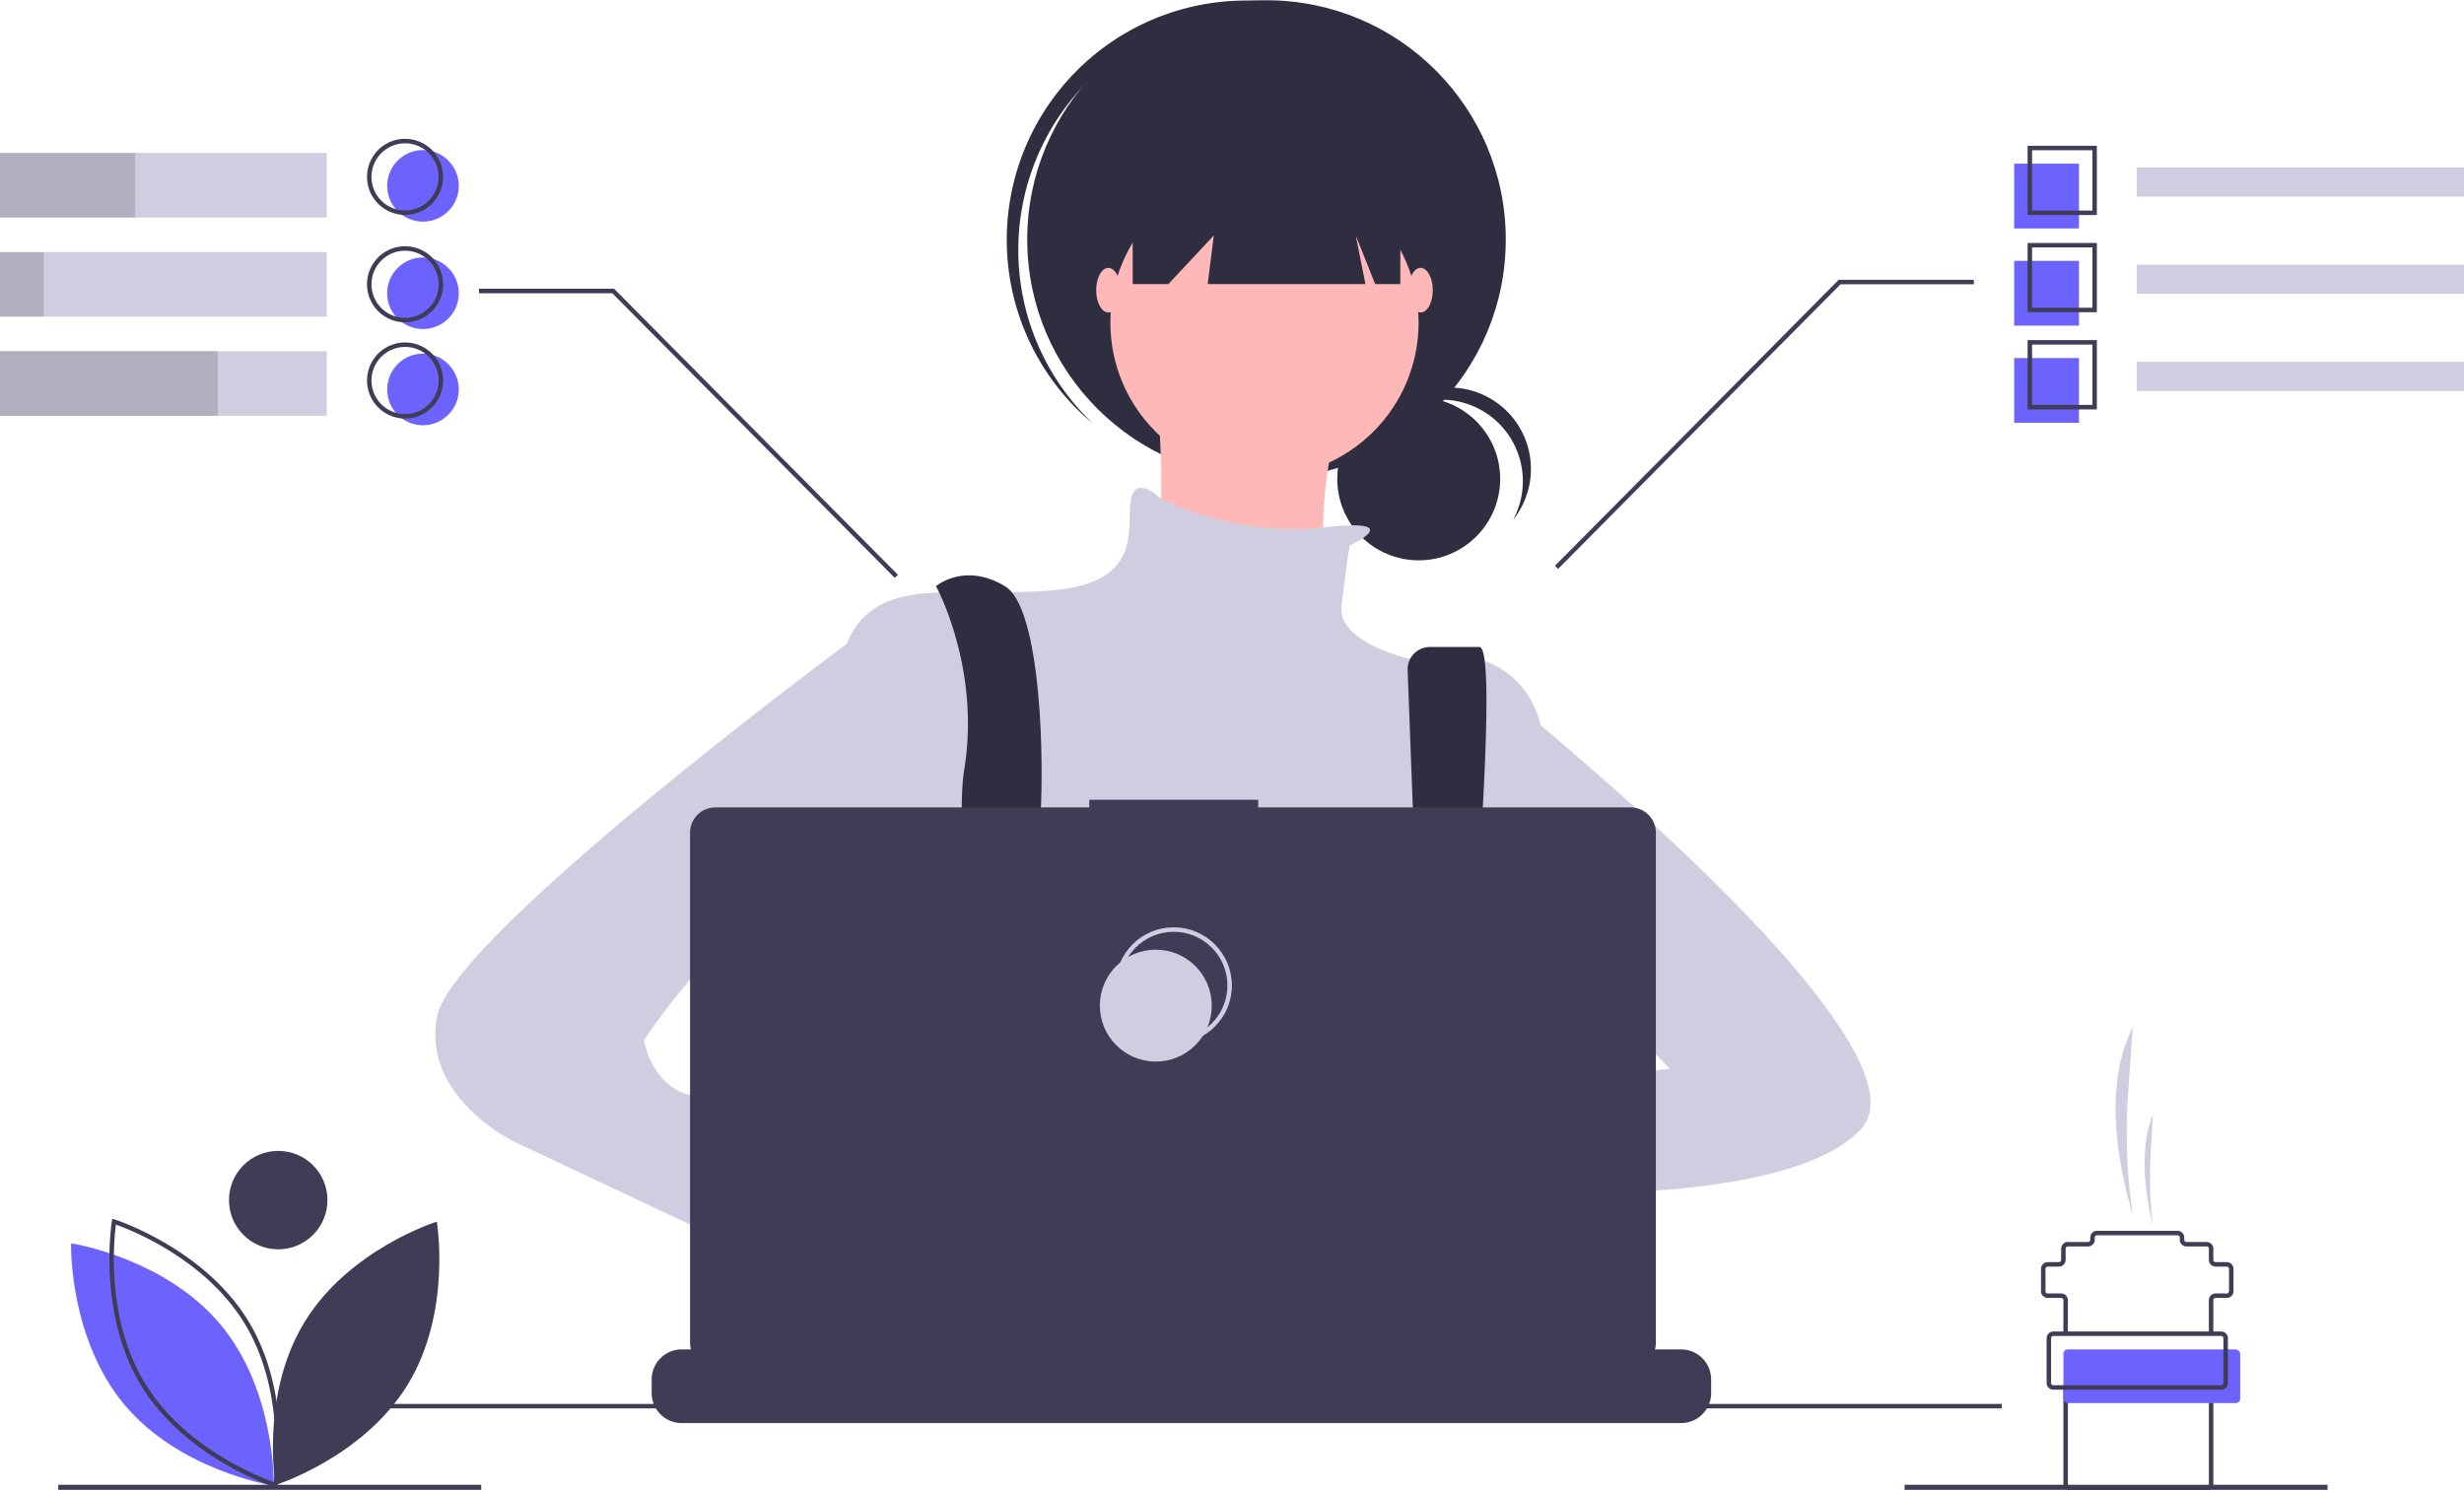 <svg data-name="Layer 1" xmlns="http://www.w3.org/2000/svg" width="1101" height="666.051" viewBox="0 0 1101 666.051"><circle cx="633.929" cy="214.02" r="36.396" fill="#2f2e41"/><path d="M644.07 178.626a36.4 36.4 0 0132.039 53.669 36.387 36.387 0 10-60.455-39.982 36.306 36.306 0 0128.415-13.687z" fill="#2f2e41"/><circle cx="565.919" cy="107.031" r="106.912" fill="#2f2e41"/><path d="M482.01 40.696a106.893 106.893 0 01148.167-11.21c-.874-.83-1.74-1.668-2.648-2.476a106.913 106.913 0 00-142.066 159.807c.909.808 1.842 1.569 2.77 2.34a106.893 106.893 0 01-6.223-148.46z" fill="#2f2e41"/><circle cx="565.013" cy="144.178" r="68.859" fill="#ffb8b8"/><path d="M516.087 165.923s9.06 83.355-5.437 92.416 83.356 21.745 83.356 21.745-14.497-90.604 21.745-114.161z" fill="#ffb8b8"/><path d="M603.066 243.842s26.983-12.6-11.878-8.112-72.387-12.727-72.387-12.727-11.775-11.778-13.587.906 5.436 36.242-34.43 39.866-76.106-7.248-90.603 19.933-7.248 144.966-7.248 144.966 27.18 97.852 48.926 112.349 212.013-5.436 212.013-5.436l54.362-97.853v-114.16s-7.248-39.866-57.987-28.994c0 0-32.617-7.248-30.805-23.557s3.624-27.18 3.624-27.18z" fill="#d0cde1"/><path d="M429.05 610.27c1.12-4.88 1.87-7.64 1.87-7.64l-.58-3.97-5.97-40.54-2.51-17.1c21.74-9.06 27.18-50.74 27.18-50.74l.82-.49 3.71-2.22v-.01l13.32-7.99.27-.16 5.38 3.58 10.93 7.29c38.24 28.12 77.18 27.62 101.21 23.19 14.69-2.71 23.82-6.88 23.82-6.88l26.36-8.79.82-.27.81.12 15.46 2.34.28.05 1.28.19-3.58 24.75-5.19 35.97c13.71 7.26 25.9 20.9 36.56 37.71q3.54 5.58 6.86 11.61c2.88 5.2 5.63 10.61 8.25 16.15.32.66.63 1.33.94 2 1.01 2.17 2.01 4.36 2.98 6.56H424.25c.36-2.21.72-4.32 1.07-6.35a1.548 1.548 0 00.04-.21c.13-.68.25-1.34.36-2 1.22-6.6 2.4-12.11 3.33-16.15z" fill="#2f2e41"/><path d="M418.235 261.963s19.932 36.242 12.684 81.543 21.745 157.651 21.745 157.651l21.745-5.436s-14.497-94.228-10.873-115.973 3.625-106.913-14.496-117.785-30.805 0-30.805 0zm210.738 37.662l7.617 200.626 14.496 9.06s20.84-220.167 9.967-220.167H638.93a9.97 9.97 0 00-9.957 10.481z" fill="#2f2e41"/><circle cx="462.63" cy="487.567" r="9.06" fill="#6c63ff"/><circle cx="643.838" cy="496.627" r="9.06" fill="#6c63ff"/><path fill="#2f2e41" d="M506.12 58.104v68.859h15.947l20.295-21.745-2.718 21.745h70.489l-4.349-21.745 8.698 21.745h11.235V58.104H506.12z"/><ellipse cx="495.248" cy="129.681" rx="5.436" ry="9.966" fill="#ffb8b8"/><ellipse cx="634.778" cy="129.681" rx="5.436" ry="9.966" fill="#ffb8b8"/><path d="M671.925 495.72s-82.45-15.402-87.886 11.78 91.51 15.402 91.51 15.402z" fill="#ffb8b8"/><path d="M670.113 309.077s197.516 157.65 161.275 195.704-173.96 27.181-173.96 27.181l9.061-45.301 79.731-9.06-39.865-39.867-36.242 3.625z" fill="#d0cde1"/><path d="M378.369 571.828l25.369 19.933s18.12 56.174 45.302 39.866-25.37-74.296-25.37-74.296l-30.805-10.872z" fill="#ffb8b8"/><path d="M403.738 280.084l-25.3 7.614s-175.84 130.104-183.089 166.345 34.43 56.174 34.43 56.174l157.65 74.296 16.309-43.49-74.295-38.054s5.436-10.872-16.309-12.684-25.369-25.37-25.369-25.37 43.49-67.046 67.047-52.55 30.805 25.37 30.805 25.37z" fill="#d0cde1"/><path d="M764.6 616.48v6.07a13.34 13.34 0 01-.91 4.87 13.682 13.682 0 01-.97 2 13.437 13.437 0 01-11.55 6.56H304.62a13.437 13.437 0 01-11.55-6.56 13.688 13.688 0 01-.97-2 13.342 13.342 0 01-.91-4.87v-6.07a13.426 13.426 0 0113.43-13.43h25.74v-2.83a.56.56 0 01.56-.56h13.43a.56.56 0 01.56.56v2.83h8.39v-2.83a.56.56 0 01.56-.56h13.43a.56.56 0 01.56.56v2.83h8.4v-2.83a.56.56 0 01.56-.56h13.43a.56.56 0 01.56.56v2.83h8.39v-2.83a.56.56 0 01.56-.56h13.43a.56.56 0 01.56.56v2.83h8.39v-2.83a.56.56 0 01.56-.56h13.43a.56.56 0 01.56.56v2.83h8.4v-2.83a.56.56 0 01.56-.56h13.43a.56.56 0 01.56.56v2.83h8.39v-2.83a.56.56 0 01.56-.56h105.2a.56.56 0 01.56.56v2.83h8.4v-2.83a.56.56 0 01.56-.56h13.43a.566.566 0 01.56.56v2.83h8.39v-2.83a.56.56 0 01.56-.56h13.43a.56.56 0 01.56.56v2.83h8.39v-2.83a.56.56 0 01.56-.56h13.43a.56.56 0 01.56.56v2.83h8.4v-2.83a.56.56 0 01.56-.56h13.43a.557.557 0 01.55.56v2.83h8.4v-2.83a.56.56 0 01.56-.56h13.43a.56.56 0 01.56.56v2.83h8.39v-2.83a.56.56 0 01.56-.56h13.43a.56.56 0 01.56.56v2.83h39.17a13.426 13.426 0 0113.43 13.43z" fill="#3f3d56"/><path fill="#3f3d56" d="M161.448 627.416h733v2h-733zm567.194-266.569H562.2v-3.43h-75.472v3.43h-167.13a11.259 11.259 0 00-11.258 11.258v227.912a11.259 11.259 0 0011.259 11.258h409.043a11.259 11.259 0 0011.26-11.258V372.105a11.259 11.259 0 00-11.26-11.258z"/><circle cx="524.448" cy="440.416" r="25" fill="none" stroke="#d0cde1" stroke-miterlimit="10" stroke-width="2"/><circle cx="516.448" cy="449.416" r="25" fill="#d0cde1"/><path fill="#3f3d56" d="M26.02 663.551h189v2.262h-189zm825 0h189v2.262h-189z"/><path d="M136.14 590.717c-19.912 32.507-13.061 72.941-13.061 72.941s39.132-12.269 59.043-44.775 13.06-72.941 13.06-72.941-39.132 12.269-59.043 44.775z" fill="#3f3d56"/><path d="M122.266 663.927l-1.132-.18c-.41-.065-41.158-6.816-65.562-36.015-24.405-29.2-23.817-70.5-23.81-70.913l.025-1.146 1.132.18c.41.064 41.158 6.816 65.562 36.015 24.405 29.199 23.817 70.499 23.81 70.913z" fill="#6c63ff"/><path d="M123.874 664.955l-1.094-.343c-.396-.124-39.72-12.756-59.598-45.206-19.877-32.451-13.262-73.223-13.194-73.631l.191-1.13 1.094.343c.396.124 39.72 12.756 59.598 45.207 19.877 32.45 13.262 73.221 13.194 73.63zM51.793 547.277c-.906 6.843-4.514 42.336 13.094 71.084 17.61 28.747 50.868 41.658 57.373 43.962.906-6.843 4.514-42.336-13.094-71.083-17.61-28.748-50.868-41.66-57.373-43.963z" fill="#3f3d56"/><circle cx="124.321" cy="536.328" r="22" fill="#3f3d56"/><path fill="#3f3d56" d="M399.789 258.254L273.582 131.051H214v-2h60.417l.294.297 126.5 127.5-1.422 1.406zm296.422-4l126.206-127.203H882v-2h-60.418l-.293.297-126.5 127.5 1.422 1.406z"/><path fill="#d0cde1" d="M0 68.34h146v28.877H0zm0 44.311h146v28.877H0zm0 44.312h146v28.877H0z"/><path opacity=".15" d="M0 68.34h60.399v28.877H0zm0 44.311h19.554v28.877H0zm0 44.312h97.333v28.877H0z"/><path fill="#d0cde1" d="M954.776 74.827H1101v13.03H954.776z"/><path fill="#6c63ff" d="M900 73.14h28.955v28.955H900zm0 43.433h28.955v28.955H900zm0 43.433h28.955v28.955H900z"/><path d="M936.955 96.096H906V65.14h30.955zm-28.955-2h26.955V67.14H908z" fill="#3f3d56"/><path fill="#d0cde1" d="M954.776 118.26H1101v13.03H954.776z"/><path d="M936.955 139.528H906v-30.955h30.955zm-28.955-2h26.955v-26.955H908z" fill="#3f3d56"/><path fill="#d0cde1" d="M954.776 161.693H1101v13.03H954.776z"/><path d="M936.955 182.961H906v-30.955h30.955zm-28.955-2h26.955v-26.955H908z" fill="#3f3d56"/><circle cx="189" cy="83.051" r="16" fill="#6c63ff"/><circle cx="189" cy="131.051" r="16" fill="#6c63ff"/><circle cx="189" cy="174.051" r="16" fill="#6c63ff"/><path d="M181 96.05a17 17 0 1117-17 17.019 17.019 0 01-17 17zm0-32a15 15 0 1015 15 15.017 15.017 0 00-15-15zm0 80a17 17 0 1117-17 17.019 17.019 0 01-17 17zm0-32a15 15 0 1015 15 15.017 15.017 0 00-15-15zm0 75a17 17 0 1117-17 17.019 17.019 0 01-17 17zm0-32a15 15 0 1015 15 15.017 15.017 0 00-15-15zm808 441h-2v-15a3.003 3.003 0 013-3h5a1 1 0 001-1v-10a1 1 0 00-1-1h-5a3.003 3.003 0 01-3-3v-5a1 1 0 00-1-1h-9a3.003 3.003 0 01-3-3v-1a1 1 0 00-1-1h-36a1 1 0 00-1 1v1a3.003 3.003 0 01-3 3h-9a1 1 0 00-1 1v5a3.003 3.003 0 01-3 3h-5a1 1 0 00-1 1v10a1 1 0 001 1h6a3.003 3.003 0 013 3v15h-2v-15a1 1 0 00-1-1h-6a3.003 3.003 0 01-3-3v-10a3.003 3.003 0 013-3h5a1 1 0 001-1v-5a3.003 3.003 0 013-3h9a1 1 0 001-1v-1a3.003 3.003 0 013-3h36a3.003 3.003 0 013 3v1a1 1 0 001 1h9a3.003 3.003 0 013 3v5a1 1 0 001 1h5a3.003 3.003 0 013 3v10a3.003 3.003 0 01-3 3h-5a1 1 0 00-1 1zm-3 70h-61a3.003 3.003 0 01-3-3v-43h2v43a1 1 0 001 1h61a1 1 0 001-1v-43h2v43a3.003 3.003 0 01-3 3z" fill="#3f3d56"/><rect x="922" y="603.051" width="79" height="24" rx="2" fill="#6c63ff"/><path d="M992.5 621.05h-75a3.003 3.003 0 01-3-3v-20a3.003 3.003 0 013-3h75a3.003 3.003 0 013 3v20a3.003 3.003 0 01-3 3zm-75-24a1 1 0 00-1 1v20a1 1 0 001 1h75a1 1 0 001-1v-20a1 1 0 00-1-1z" fill="#3f3d56"/><path d="M953 543.05a249.628 249.628 0 01-2.095-54.11L953 459.05c-11.542 22.966-8.933 53.193 0 84zm9 5a183.497 183.497 0 01-1.008-32.208L962 498.05c-5.553 13.67-4.298 31.662 0 50z" fill="#d0cde1"/></svg>